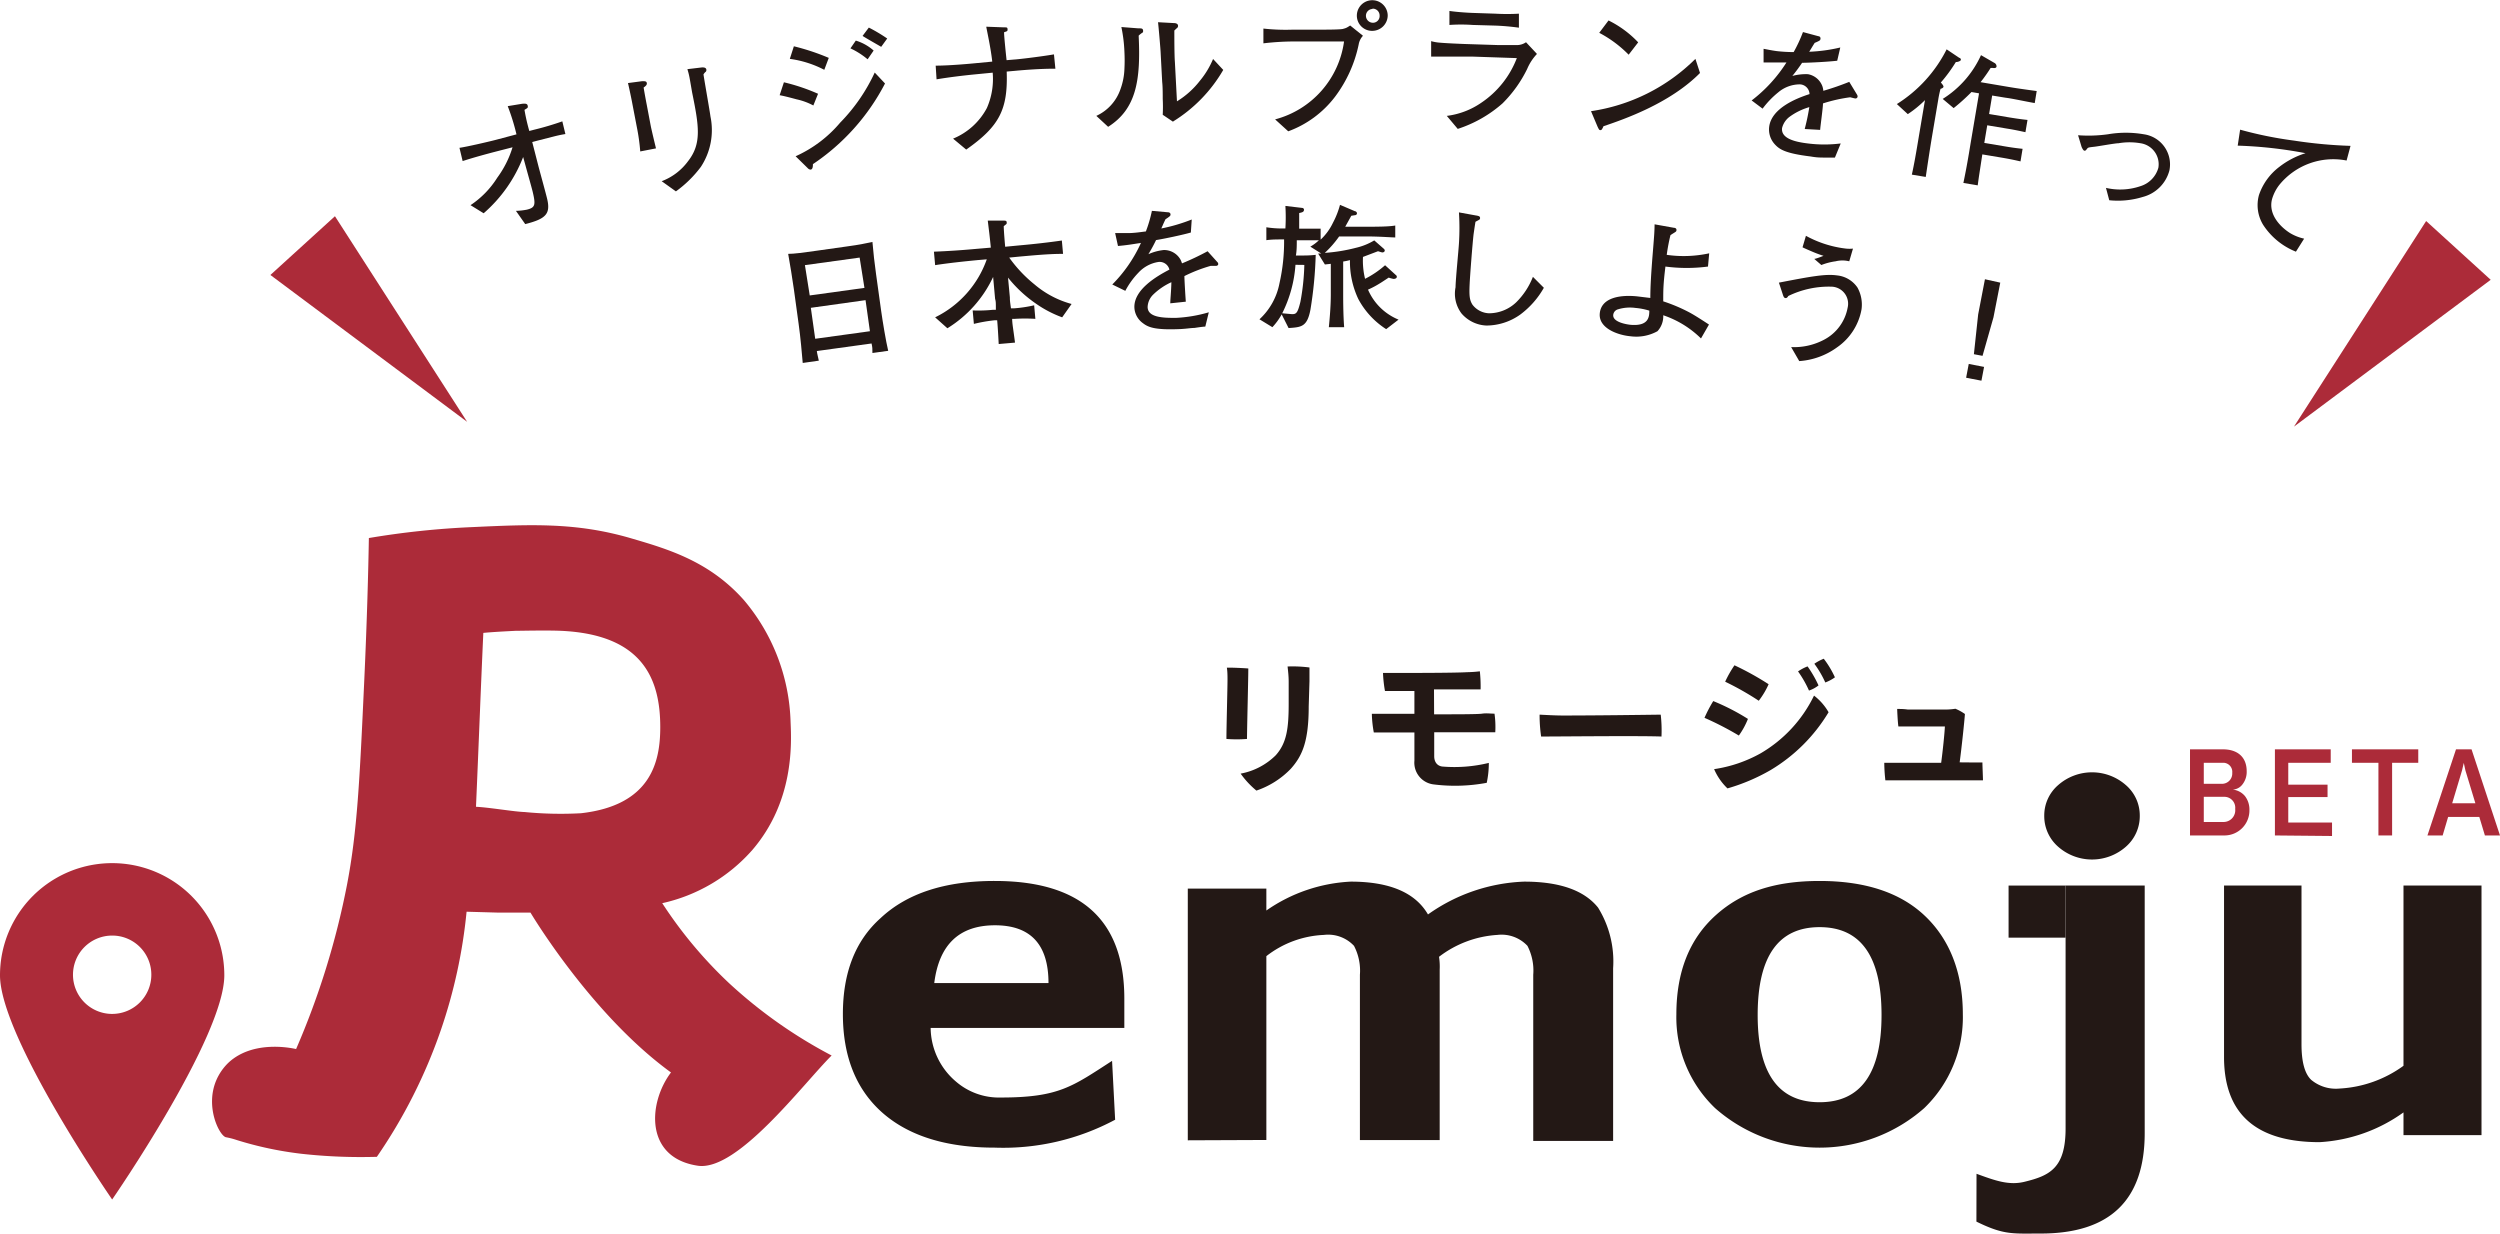<svg xmlns="http://www.w3.org/2000/svg" viewBox="0 0 228.47 112.73"><defs><style>.cls-1{fill:#ac2b39;}.cls-2{fill:#231815;}</style></defs><title>remoju-logo-pcl</title><g id="レイヤー_2" data-name="レイヤー 2"><g id="レイヤー_1-2" data-name="レイヤー 1"><path class="cls-1" d="M21.65,104.19h0a7,7,0,0,0-1-.26c-.58-.12-1.92-2.72-.9-5.17a4.92,4.92,0,0,1,1.19-1.7c2.23-2,5.63-1.3,6.12-1.19a72.29,72.29,0,0,0,4.65-15c.94-4.89,1.16-9.56,1.58-18.7.25-5.45.37-10,.42-13a76.59,76.59,0,0,1,9.47-1c5.4-.25,9.47-.43,14.41,1,3.42,1,7.23,2.1,10.41,5.69A18,18,0,0,1,72.25,66c.09,2,.31,7.23-3.48,11.66a15.39,15.39,0,0,1-8.25,4.88,39.76,39.76,0,0,0,6.11,7.31A43.56,43.56,0,0,0,76,96.46C73.36,99.1,67.44,107,63.82,106.54c-4.93-.7-4.6-5.75-2.5-8.53C54,92.7,48.48,83.4,48.48,83.4c-1,0-2.22,0-3,0l-2.84-.08a47.51,47.51,0,0,1-2.36,10.84,47.94,47.94,0,0,1-5.84,11.56,49.4,49.4,0,0,1-6.91-.28A32.49,32.49,0,0,1,21.65,104.19ZM43.5,73.73c1.24.06,3.47.45,4.44.48a33.94,33.94,0,0,0,5.16.11c6.44-.73,7.24-4.76,7.24-7.87,0-4.39-1.59-8.46-9.07-8.8-1.38-.06-3.71,0-4.17,0-1.18.06-2.25.12-2.93.19C43.93,63.07,43.73,68.5,43.5,73.73Z"/><path class="cls-2" d="M85.05,93.94a6.51,6.51,0,0,0,2.31,4.9,6,6,0,0,0,4.1,1.46c5.31,0,6.53-1,10.17-3.35l.28,5.38a21.67,21.67,0,0,1-11,2.55q-6.74,0-10.38-3.29-3.49-3.18-3.5-8.89t3.44-8.79q3.63-3.41,10.44-3.4,11.83,0,11.84,10.73v2.7Zm10.77-4.1q0-5.28-4.89-5.28t-5.55,5.28Z"/><path class="cls-2" d="M108.55,104.21v-23h7.18v2a14.71,14.71,0,0,1,7.71-2.64q5.32,0,7.06,3a16.16,16.16,0,0,1,8.79-3q4.85,0,6.75,2.37a9.35,9.35,0,0,1,1.38,5.55v15.78h-7.3V89.08a4.92,4.92,0,0,0-.53-2.64,3.24,3.24,0,0,0-2.75-1,9.74,9.74,0,0,0-5.33,2,6,6,0,0,1,.06,1.19v15.56h-7.29V89.08a4.91,4.91,0,0,0-.54-2.64,3.23,3.23,0,0,0-2.75-1,9.16,9.16,0,0,0-5.26,1.94v16.8Z"/><path class="cls-2" d="M156.74,101.27a11.49,11.49,0,0,1-3.54-8.57c0-3.89,1.2-6.9,3.6-9.06s5.44-3.13,9.49-3.13,7.28,1,9.56,3.13,3.53,5.17,3.53,9.06a11.52,11.52,0,0,1-3.53,8.57,14.45,14.45,0,0,1-19.11,0Zm9.55-.54q5.67,0,5.66-8t-5.66-8q-5.65,0-5.66,8T166.29,100.73Z"/><path class="cls-2" d="M180.63,107.27c1.65.6,2.94,1.09,4.39.73,2.31-.56,3.75-1.26,3.75-4.87V80.93H196v22.62q0,9.18-9.5,9.18c-2.59,0-3.36.15-5.88-1.09Zm6.19-32.73a3.66,3.66,0,0,1,1.27-2.79,4.68,4.68,0,0,1,6.19,0,3.66,3.66,0,0,1,1.27,2.79,3.71,3.71,0,0,1-1.27,2.84,4.68,4.68,0,0,1-6.19,0A3.71,3.71,0,0,1,186.82,74.54Z"/><path class="cls-2" d="M210.33,95.43c0,1.6.29,2.68.88,3.25a3.52,3.52,0,0,0,2.6.8,10.9,10.9,0,0,0,5.84-2.08V80.93h7.13v22.81h-7.13v-2.08a14.55,14.55,0,0,1-7.67,2.72q-8.73,0-8.73-7.78V80.93h7.08Z"/><polyline class="cls-2" points="188.77 80.93 183.56 80.93 183.56 85.69 188.77 85.69"/><path class="cls-2" d="M114.08,61.09c0,1-.11,5.08-.12,6.44a11.8,11.8,0,0,1-1.88,0c0-1,.1-4.65.1-5.42,0-.26,0-.76-.06-1.09C112.53,61,113.56,61.05,114.08,61.09Zm5.52,3.48c0,3.24-.61,4.53-1.63,5.68a7.86,7.86,0,0,1-3.15,2,8,8,0,0,1-1.44-1.55,6.14,6.14,0,0,0,3.21-1.68c1-1.12,1.18-2.45,1.18-4.71,0-.69,0-1.28,0-2,0-.56-.06-1-.1-1.4a11.92,11.92,0,0,1,2,.09c0,.38,0,.89,0,1.26Z"/><path class="cls-2" d="M131.06,65.28c2,0,4,0,4.38-.06s.78,0,1.14,0a8.64,8.64,0,0,1,.07,1.7h-1c-.46,0-2.55,0-4.58,0,0,1.23,0,1.77,0,2.2s.2.85.72.93a13.2,13.2,0,0,0,4.27-.33,8.6,8.6,0,0,1-.19,1.82,15.71,15.71,0,0,1-4.9.14,2,2,0,0,1-1.71-2.16c0-.62,0-1.76,0-2.58l-2.25,0c-.36,0-1,0-1.46,0a10.38,10.38,0,0,1-.18-1.71l1.14,0c.42,0,1.49,0,2.75,0V63.15l-1.48,0-1.21,0a11.72,11.72,0,0,1-.18-1.65c.46,0,.68,0,1.16,0,1.2,0,5.43,0,6.53-.07a11.1,11.1,0,0,0,1.16-.08,12.93,12.93,0,0,1,.07,1.65l-4.26,0Z"/><path class="cls-2" d="M142.83,65.39c3,0,7.39-.06,8.94-.08a12.62,12.62,0,0,1,.07,2c-2-.08-9.22,0-11,0a13.81,13.81,0,0,1-.14-2C141.11,65.33,142.1,65.39,142.83,65.39Z"/><path class="cls-2" d="M159.74,65.7a7,7,0,0,1-.83,1.52,28,28,0,0,0-3.14-1.62,12.81,12.81,0,0,1,.8-1.53A20.17,20.17,0,0,1,159.74,65.7Zm1.15,3.15a12.3,12.3,0,0,0,4.89-5.28,5.14,5.14,0,0,1,1.33,1.52,15.35,15.35,0,0,1-5.29,5.28,17.51,17.51,0,0,1-3.95,1.68,5.35,5.35,0,0,1-1.22-1.76A12.39,12.39,0,0,0,160.89,68.85Zm.74-6.32a7.27,7.27,0,0,1-.9,1.51,26.39,26.39,0,0,0-3.07-1.74,10,10,0,0,1,.85-1.5A26.19,26.19,0,0,1,161.63,62.53Zm4.56.11a3,3,0,0,1-.87.47,9.89,9.89,0,0,0-1-1.75,4.07,4.07,0,0,1,.87-.46A10.57,10.57,0,0,1,166.19,62.64Zm1.5-.74a3.78,3.78,0,0,1-.88.47,9.18,9.18,0,0,0-1-1.71,4.26,4.26,0,0,1,.86-.46A8.7,8.7,0,0,1,167.69,61.9Z"/><path class="cls-2" d="M180.29,69.68c.26,0,.61,0,.88,0,0,.34.05,1.38.05,1.63-.39,0-1,0-1.41,0l-6.51,0h-1a15.26,15.26,0,0,1-.1-1.6l1.11,0c.39,0,2.34,0,4.09,0,.15-1.12.31-2.68.34-3.32l-3.25,0h-1c-.06-.39-.11-1.43-.11-1.6.36,0,.56,0,.95.05.65,0,2.58,0,3.65,0a5.4,5.4,0,0,0,.72-.07,4.59,4.59,0,0,1,.87.48c-.05.7-.29,3-.48,4.42Z"/><path class="cls-1" d="M20.5,89.13c0,5.66-10.25,20.49-10.25,20.49S0,94.79,0,89.13a10.25,10.25,0,0,1,20.5,0ZM10.25,85.5a3.58,3.58,0,1,0,3.58,3.57A3.57,3.57,0,0,0,10.25,85.5Z"/><path class="cls-1" d="M203.31,76.35h-3.17V68.48h3c1.38,0,2.18.74,2.18,2a1.85,1.85,0,0,1-.39,1.21,1.18,1.18,0,0,1-.89.47,1.68,1.68,0,0,1,1.12.59,2,2,0,0,1,.41,1.27A2.28,2.28,0,0,1,203.31,76.35Zm-.07-6.64H201.4v1.92H203a.94.94,0,0,0,1-1A.83.83,0,0,0,203.24,69.71Zm.1,3.11H201.4v2.3h1.79a1.07,1.07,0,0,0,1.08-1.19A1,1,0,0,0,203.34,72.82Z"/><path class="cls-1" d="M207.9,76.35V68.48H213v1.23h-3.88v2h3.59v1.13h-3.59v2.33h4v1.23Z"/><path class="cls-1" d="M218.61,69.71v6.64h-1.25V69.71h-2.42V68.48H221v1.23Z"/><path class="cls-1" d="M227.09,76.35l-.51-1.69h-2.85l-.5,1.69h-1.39l2.61-7.87h1.42l2.6,7.87Zm-1.78-5.94-.15-.69-.16.69-.9,3h2.12Z"/><path class="cls-2" d="M50.62,12.47l-1.53.39-.45.12.58,2.26c.16.61.64,2.34.78,2.92.33,1.38-.1,1.84-2,2.32l-.85-1.21a5.77,5.77,0,0,0,1-.11c.78-.19.81-.45.53-1.64-.08-.33-.49-1.79-.57-2.08l-.3-1.09a13,13,0,0,1-3.61,5.14L43,18.75a8.35,8.35,0,0,0,2.45-2.52,9.2,9.2,0,0,0,1.39-2.77l-1.36.35c-1.08.28-2.15.57-3.2.91l-.29-1.21c.69-.1,2.5-.52,3.21-.7l2-.53A19.8,19.8,0,0,0,46.4,9.7l1.34-.22c.13,0,.43-.06.48.16s0,.22-.29.4c.08.45.18,1,.44,1.93l.46-.12a26.3,26.3,0,0,0,2.56-.76l.28,1.16C51.45,12.29,51.26,12.31,50.62,12.47Z"/><path class="cls-2" d="M58.82,8c.06.38.21,1.2.29,1.6l.35,1.85c.07.38.4,1.74.49,2.11l-1.44.28a18.24,18.24,0,0,0-.3-2.17l-.4-2.08c-.09-.5-.31-1.54-.42-2l1.29-.17c.28,0,.4,0,.43.17S59,7.87,58.82,8Zm5.67-1.44a1,1,0,0,0-.2.24c.09.62.57,3.32.64,3.86a6.11,6.11,0,0,1-.88,4.59,10.54,10.54,0,0,1-2.28,2.24l-1.3-.93a5.31,5.31,0,0,0,2.41-1.83c1.26-1.61,1-3.2.37-6.29C63,7,63,6.92,62.82,6.32l1.34-.16c.14,0,.35,0,.39.19A.25.25,0,0,1,64.49,6.57Z"/><path class="cls-2" d="M74.33,9.64a5.85,5.85,0,0,0-1.52-.56c-1-.27-1.25-.32-1.56-.38l.39-1.18a17.82,17.82,0,0,1,3.12,1.05Zm1-3.26a9.6,9.6,0,0,0-3.15-1l.37-1.15a20.89,20.89,0,0,1,3.19,1.06ZM74.29,15c0,.16,0,.47-.2.5a.35.35,0,0,1-.24-.1l-1.14-1.12a11.45,11.45,0,0,0,4.07-3.07,16.29,16.29,0,0,0,3.16-4.58l.94,1A19.86,19.86,0,0,1,74.29,15Zm5-9.58a7,7,0,0,0-1.57-1l.49-.71a4.34,4.34,0,0,1,1.63.91Zm1.24-1.14c-.13-.08-1.51-.86-1.7-1l.57-.76a14.71,14.71,0,0,1,1.68,1Z"/><path class="cls-2" d="M92.79,6.47,92,6.54c.12,3.46-.66,5-3.7,7.13l-1.2-1a6.12,6.12,0,0,0,3.09-2.8,6.61,6.61,0,0,0,.53-3.23l-1.54.15c-1.14.11-2.46.27-3.59.46L85.51,6c1.21,0,3.09-.17,3.6-.22l1.57-.15c-.12-1.13-.43-2.56-.55-3.19l1.62.06c.28,0,.32,0,.33.19s-.1.17-.32.26c0,.4.19,2.19.23,2.55l.7-.06c.18,0,2.21-.23,3.63-.47l.13,1.31C94.88,6.27,93,6.45,92.79,6.47Z"/><path class="cls-2" d="M104.4,3c-.05,0-.3.21-.34.26.19,4-.18,6.68-2.79,8.33l-1.08-1a4.16,4.16,0,0,0,2.2-2.42,6,6,0,0,0,.37-1.89,14.9,14.9,0,0,0,0-1.52,13.53,13.53,0,0,0-.28-2.29l1.54.12c.33,0,.44,0,.45.26A.24.24,0,0,1,104.4,3Zm2.81,8.13-.95-.64a14,14,0,0,0,0-1.45c0-.43,0-1.13-.05-1.55l-.14-2.65c0-.2-.19-2.41-.24-2.81l1.46.08c.17,0,.36.06.37.24a.26.26,0,0,1-.13.24l-.21.2c0,.57,0,2.24.05,2.86l.19,3.61a7.8,7.8,0,0,0,2.09-1.87,7.84,7.84,0,0,0,1.21-2l.93,1A13.46,13.46,0,0,1,107.21,11.1Z"/><path class="cls-2" d="M124.17,4.05A12,12,0,0,1,122,8.85,9.45,9.45,0,0,1,117.73,12l-1.2-1.09a8.56,8.56,0,0,0,6.3-7.12l-4.71,0a24.67,24.67,0,0,0-2.66.17l0-1.35a18.33,18.33,0,0,0,2.7.1l2.65,0c.26,0,1.7,0,1.93-.07s.28-.06.65-.31l1.17.94A1.51,1.51,0,0,0,124.17,4.05Zm1.27-1.23A1.39,1.39,0,0,1,124,1.43a1.41,1.41,0,1,1,2.82,0A1.42,1.42,0,0,1,125.44,2.82Zm0-2a.62.62,0,0,0-.61.62.64.64,0,0,0,.65.64.61.61,0,0,0,.6-.64A.63.63,0,0,0,125.41.79Z"/><path class="cls-2" d="M139.57,6.29a11.56,11.56,0,0,1-2.26,3.16,11.56,11.56,0,0,1-4.09,2.33l-1-1.19a7.09,7.09,0,0,0,3.18-1.22,8.61,8.61,0,0,0,3.22-4.06l-4.12-.14c-1,0-2.78,0-3.71,0l0-1.41a3.87,3.87,0,0,0,.69.13c.62.06,1.83.11,2.35.13l3.11.1c.41,0,1.31,0,1.69,0a1.48,1.48,0,0,0,.83-.26l1,1.07A4.57,4.57,0,0,0,139.57,6.29Zm-2.9-3.95-2.09-.06a15,15,0,0,0-2.12,0l0-1.28c.72.11,1.79.17,2.11.18l2.1.07a19.11,19.11,0,0,0,2.14,0l0,1.28A21.31,21.31,0,0,0,136.67,2.34Z"/><path class="cls-2" d="M146.53,11.54c0,.05-.11.25-.14.28a.14.14,0,0,1-.15.07c-.09,0-.12-.06-.25-.33l-.59-1.4a17,17,0,0,0,9.54-4.78l.42,1.29C152.59,9.47,148.38,10.91,146.53,11.54ZM148.84,5a10.78,10.78,0,0,0-2.69-2L147,1.87a9.49,9.49,0,0,1,2.71,2Z"/><path class="cls-2" d="M169.57,9c-.07,0-.35-.08-.49-.11a14.05,14.05,0,0,0-2.48.56c0,.38-.24,2.08-.26,2.42l-1.41-.08c.1-.4.26-1,.42-2a5.72,5.72,0,0,0-1.84.91,1.84,1.84,0,0,0-.65,1c-.12,1,1.3,1.28,2.36,1.41a11.88,11.88,0,0,0,3,0l-.53,1.29c-.11,0-.2,0-1,0-.3,0-.66,0-1.22-.1-2.36-.29-2.86-.66-3.29-1.13a2,2,0,0,1-.5-1.57c.2-1.68,2.43-2.6,3.69-3a.92.92,0,0,0-.86-.89,3.06,3.06,0,0,0-2,.73,8.16,8.16,0,0,0-1.43,1.49l-1-.75a13.38,13.38,0,0,0,3.18-3.47c-.91,0-1.31,0-2.09,0l0-1.25c.34.06.68.14,1.2.21a14,14,0,0,0,1.55.09,13.16,13.16,0,0,0,.85-1.83l1.41.38c.11,0,.21.1.19.23s0,.16-.53.38c-.26.41-.32.53-.5.81a14.81,14.81,0,0,0,2.84-.39l-.28,1.21c-.75.09-2.4.18-3.21.19-.38.56-.63.88-.89,1.2a4.79,4.79,0,0,1,1.42-.16,1.72,1.72,0,0,1,1.34,1.15,1.84,1.84,0,0,1,.07.37A24.51,24.51,0,0,0,169,7.48l.71,1.17a.3.3,0,0,1,.05.19A.19.19,0,0,1,169.57,9Z"/><path class="cls-2" d="M178.74,5.67a13.76,13.76,0,0,1-1.37,1.87c.16.18.25.31.24.39s-.12.15-.27.19a9.79,9.79,0,0,0-.21,1l-.58,3.43c-.2,1.21-.38,2.41-.56,3.62l-1.27-.21c.22-1,.37-1.86.66-3.61l.54-3.2a10,10,0,0,1-1.57,1.28l-1-.92a12.55,12.55,0,0,0,4.55-5l1.16.78c.1,0,.15.13.14.19S179,5.67,178.74,5.67Zm4.54,3.26-1.22-.2-.28,1.69,1.84.31c.44.07,1,.16,1.67.23l-.19,1.12c-.47-.1-1-.22-1.64-.32l-1.85-.31-.27,1.61,1.78.3c.69.12,1.22.19,1.72.24l-.19,1.15c-.24-.05-.7-.17-1.7-.34l-1.79-.3c-.26,1.72-.3,1.92-.42,2.83l-1.31-.22c.16-.78.3-1.47.51-2.72l.15-.91.77-4.56-.69-.12a18,18,0,0,1-1.63,1.47l-1-.84a9.18,9.18,0,0,0,3.5-4l1.21.7a.36.36,0,0,1,.21.32c0,.15-.17.18-.33.15l-.21,0A14.85,14.85,0,0,1,181,7.51l2.48.42c.35.06,1,.17,2.65.39l-.18,1.1C184.94,9.24,183.87,9,183.28,8.93Z"/><path class="cls-2" d="M195.82,18a7.71,7.71,0,0,1-3.06.3l-.3-1.13a5.72,5.72,0,0,0,3.13-.15,2.45,2.45,0,0,0,1.66-1.69,1.94,1.94,0,0,0-1.64-2.24,5.89,5.89,0,0,0-2,0c-.31,0-1.85.28-2.2.32-.53.06-.58.06-.68.19s-.14.19-.25.17-.24-.32-.25-.35l-.32-1.06a13,13,0,0,0,2.74-.09,9.58,9.58,0,0,1,3.26,0,2.78,2.78,0,0,1,2.35,3.3A3.4,3.4,0,0,1,195.82,18Z"/><path class="cls-2" d="M208.3,16.9a3.88,3.88,0,0,0-.66,1.29c-.38,1.43.81,2.59,1.66,3.12a4.28,4.28,0,0,0,1.27.5L209.82,23a6.39,6.39,0,0,1-3-2.46,3.46,3.46,0,0,1-.38-2.71,5.4,5.4,0,0,1,1.85-2.57A7.56,7.56,0,0,1,210.7,14a39.37,39.37,0,0,0-6.2-.69l.22-1.46a35.56,35.56,0,0,0,4.93,1,42.66,42.66,0,0,0,5.16.48l-.36,1.34A6.35,6.35,0,0,0,208.3,16.9Z"/><path class="cls-2" d="M79.73,32.26c0-.4,0-.51-.08-.87l-5,.69c0,.14.16.76.18.88l-1.47.21c-.07-.79-.2-2.34-.38-3.61l-.43-3.13c-.15-1-.33-2.21-.52-3.23.55,0,1.34-.11,2.55-.28l2.83-.4c1.3-.18,1.44-.23,2.32-.41.07.89.2,2,.33,2.93l.47,3.39c.13.93.43,2.75.64,3.63Zm-1.17-8.72-5,.69L74,27l5-.69Zm.54,3.89-5,.7.4,2.83,5-.69Z"/><path class="cls-2" d="M97.07,29a10.34,10.34,0,0,1-2.41-1.26,11.9,11.9,0,0,1-2.54-2.37l.17,1.81c0,.22,0,.3.1,1l.25,0a11.72,11.72,0,0,0,1.87-.28l.11,1.24a15,15,0,0,0-1.89,0l-.23,0c0,.42.09.85.26,2.17l-1.49.13c-.07-1.3-.1-1.71-.14-2.17l-.24,0A14.23,14.23,0,0,0,89,29.6l-.11-1.23a13,13,0,0,0,1.87-.06l.25,0c0-.67,0-.75-.07-1l-.18-2A10.91,10.91,0,0,1,86.58,30L85.46,29a9.36,9.36,0,0,0,4.72-5.3l-.83.07c-1.25.12-2.66.27-3.89.46L85.35,23c1.31-.05,2.61-.14,3.91-.26l1.29-.11c-.13-1.3-.16-1.45-.28-2.47l1.37,0c.24,0,.35,0,.36.16s0,.13-.27.35c0,.38.09,1.43.13,1.88l1.25-.12c1.25-.11,2.7-.27,3.93-.45l.11,1.22c-1.32,0-2.63.13-4,.25l-.92.09A12.28,12.28,0,0,0,94.55,26a8.76,8.76,0,0,0,3.38,1.78Z"/><path class="cls-2" d="M111.13,24.3l-.5,0a13.81,13.81,0,0,0-2.39.93c0,.36.1,2,.13,2.34l-1.42.15c0-.4.08-1,.1-1.93a5.87,5.87,0,0,0-1.69,1.16,1.67,1.67,0,0,0-.48,1.1c0,1,1.51,1,2.59,1a12.74,12.74,0,0,0,3-.51l-.32,1.31c-.11,0-.2,0-1,.12-.3,0-.67.07-1.23.1-2.41.11-3-.17-3.49-.55a1.86,1.86,0,0,1-.76-1.4c-.07-1.63,2-2.86,3.2-3.48a.92.92,0,0,0-1-.7,3.13,3.13,0,0,0-1.85,1,7.16,7.16,0,0,0-1.18,1.64L101.65,26a13,13,0,0,0,2.62-3.8c-.91.14-1.31.21-2.1.28l-.26-1.18c.36,0,.72,0,1.24,0s1.15-.1,1.57-.15a12.12,12.12,0,0,0,.55-1.88l1.47.13c.12,0,.23.07.23.19s0,.15-.46.45c-.2.42-.25.55-.38.84a15.63,15.63,0,0,0,2.78-.82l-.08,1.19c-.73.21-2.37.56-3.18.69a14.43,14.43,0,0,1-.7,1.29,4.62,4.62,0,0,1,1.4-.38,1.72,1.72,0,0,1,1.53.87,2,2,0,0,1,.14.35,23.83,23.83,0,0,0,2.34-1.11l.9,1a.22.22,0,0,1,.07.17C111.34,24.21,111.26,24.29,111.13,24.3Z"/><path class="cls-2" d="M126.68,30.08a7.41,7.41,0,0,1-2.55-2.76,8,8,0,0,1-.76-3.55,5.84,5.84,0,0,1-.62.13l0,3c0,.35,0,1.87.09,3h-1.4c.1-1,.18-2.05.18-3l0-2.79-.54.06-.62-1h.29l-1-.63a4,4,0,0,0,.78-.58h-.3l-1.72,0c0,.44,0,.93-.08,1.39h.72a10,10,0,0,0,1.09-.06,36.9,36.9,0,0,1-.48,5c-.3,1.58-.82,1.61-2,1.69l-.63-1.25a5.69,5.69,0,0,1-.85,1.17l-1.18-.72a6,6,0,0,0,1.83-3.3,17.11,17.11,0,0,0,.42-4c-.67,0-1.12,0-1.62.07V20.77a9,9,0,0,0,1.51.11h.23a17.22,17.22,0,0,0,0-2.06L119,19a.17.17,0,0,1,.17.16c0,.22-.18.25-.44.31,0,.23,0,1.23,0,1.43h.44c.5,0,1.17,0,1.52,0v1a5.09,5.09,0,0,0,1.12-1.53,7.72,7.72,0,0,0,.65-1.65l1.36.58c.07,0,.19.08.19.2a.17.17,0,0,1-.14.16s-.33.05-.38.06c-.21.39-.5.9-.55,1l2.14,0c.59,0,1.86,0,2.43-.11V21.7c-.33,0-1.28-.08-2.38-.09l-2.75,0a9.4,9.4,0,0,1-1.31,1.5,15.49,15.49,0,0,0,2.83-.46,5.71,5.71,0,0,0,1.69-.68l.88.77a.23.23,0,0,1,.08.16c0,.11-.13.17-.21.17s-.35-.1-.41-.11l-1.37.52a7,7,0,0,0,.19,2,8.7,8.7,0,0,0,1.83-1.24l1,.91a.16.16,0,0,1,.07.15c0,.18-.27.19-.29.19a3,3,0,0,1-.45-.12c-.14.09-.69.46-.8.52a8.67,8.67,0,0,1-1.09.58,5.17,5.17,0,0,0,2.79,2.74Zm-8.29-5.88a11.67,11.67,0,0,1-1.21,4.43l.9.08c.39,0,.51-.11.76-1.12a20.84,20.84,0,0,0,.36-3.38Z"/><path class="cls-2" d="M138.93,28.75a5.34,5.34,0,0,1-3.1,1,3.17,3.17,0,0,1-2.27-1.11,3,3,0,0,1-.54-2.39c0-.64.28-3.43.31-4a22.41,22.41,0,0,0,0-2.84l1.49.27c.31.05.44.08.44.24s-.05.14-.42.35c-.05.3-.1.63-.17,1.12-.11.92-.34,4-.36,4.52-.06,1.18,0,1.53.26,1.94a2,2,0,0,0,1.5.78,3.62,3.62,0,0,0,2.49-1,6.68,6.68,0,0,0,1.53-2.33l1,1A7.88,7.88,0,0,1,138.93,28.75Z"/><path class="cls-2" d="M155.45,30.93A9,9,0,0,0,152,28.81a2,2,0,0,1-.53,1.46,4,4,0,0,1-2.47.46c-1.12-.1-2.93-.72-2.8-2.09s1.69-1.72,3.38-1.56l1.24.15c0-1.11.09-2.37.18-3.57.18-2.22.2-2.45.21-3.16l1.78.32c.09,0,.23.05.22.21s-.07.14-.55.46a16.86,16.86,0,0,0-.34,1.8,10.94,10.94,0,0,0,3.88-.14l-.11,1.21a14.94,14.94,0,0,1-3.89,0C152,26,152,26.48,152,27.54a15,15,0,0,1,2.37,1c.51.27,1.21.73,1.81,1.12Zm-6-2.79a3.71,3.71,0,0,0-1.59.13.59.59,0,0,0-.43.51c-.06.68,1.29.87,1.55.9,1.73.16,1.74-.76,1.75-1.29A6,6,0,0,0,149.44,28.14Z"/><path class="cls-2" d="M167.89,31.74A6.64,6.64,0,0,1,164.43,33l-.74-1.28a5.86,5.86,0,0,0,3-.67,4.14,4.14,0,0,0,2.16-2.92,1.56,1.56,0,0,0-1.42-1.93,8.46,8.46,0,0,0-4,.85c-.06.1-.14.21-.27.19s-.18-.15-.26-.41l-.33-1c3-.58,4.27-.81,5.32-.66a2.56,2.56,0,0,1,1.86,1.11,3.2,3.2,0,0,1,.37,2A5.36,5.36,0,0,1,167.89,31.74ZM169,23.88a2.6,2.6,0,0,0-1.25,0,5.51,5.51,0,0,0-1.3.34l-.65-.56c.14,0,.72-.23.85-.28a11.05,11.05,0,0,1-1.14-.43c-.63-.27-.7-.31-.78-.35l.31-1.05a10,10,0,0,0,3.67,1.17,3.21,3.21,0,0,0,.63,0Z"/><path class="cls-2" d="M181.32,33.53l-.24,1.26-1.4-.27.24-1.26Zm1.48-7.7L182.18,29l-1,3.52-.79-.15.39-3.63.62-3.22Z"/><polyline class="cls-1" points="30.61 19.76 24.71 25.13 42.69 38.55"/><polyline class="cls-1" points="221.72 20.2 227.62 25.57 209.64 38.99"/></g></g></svg>